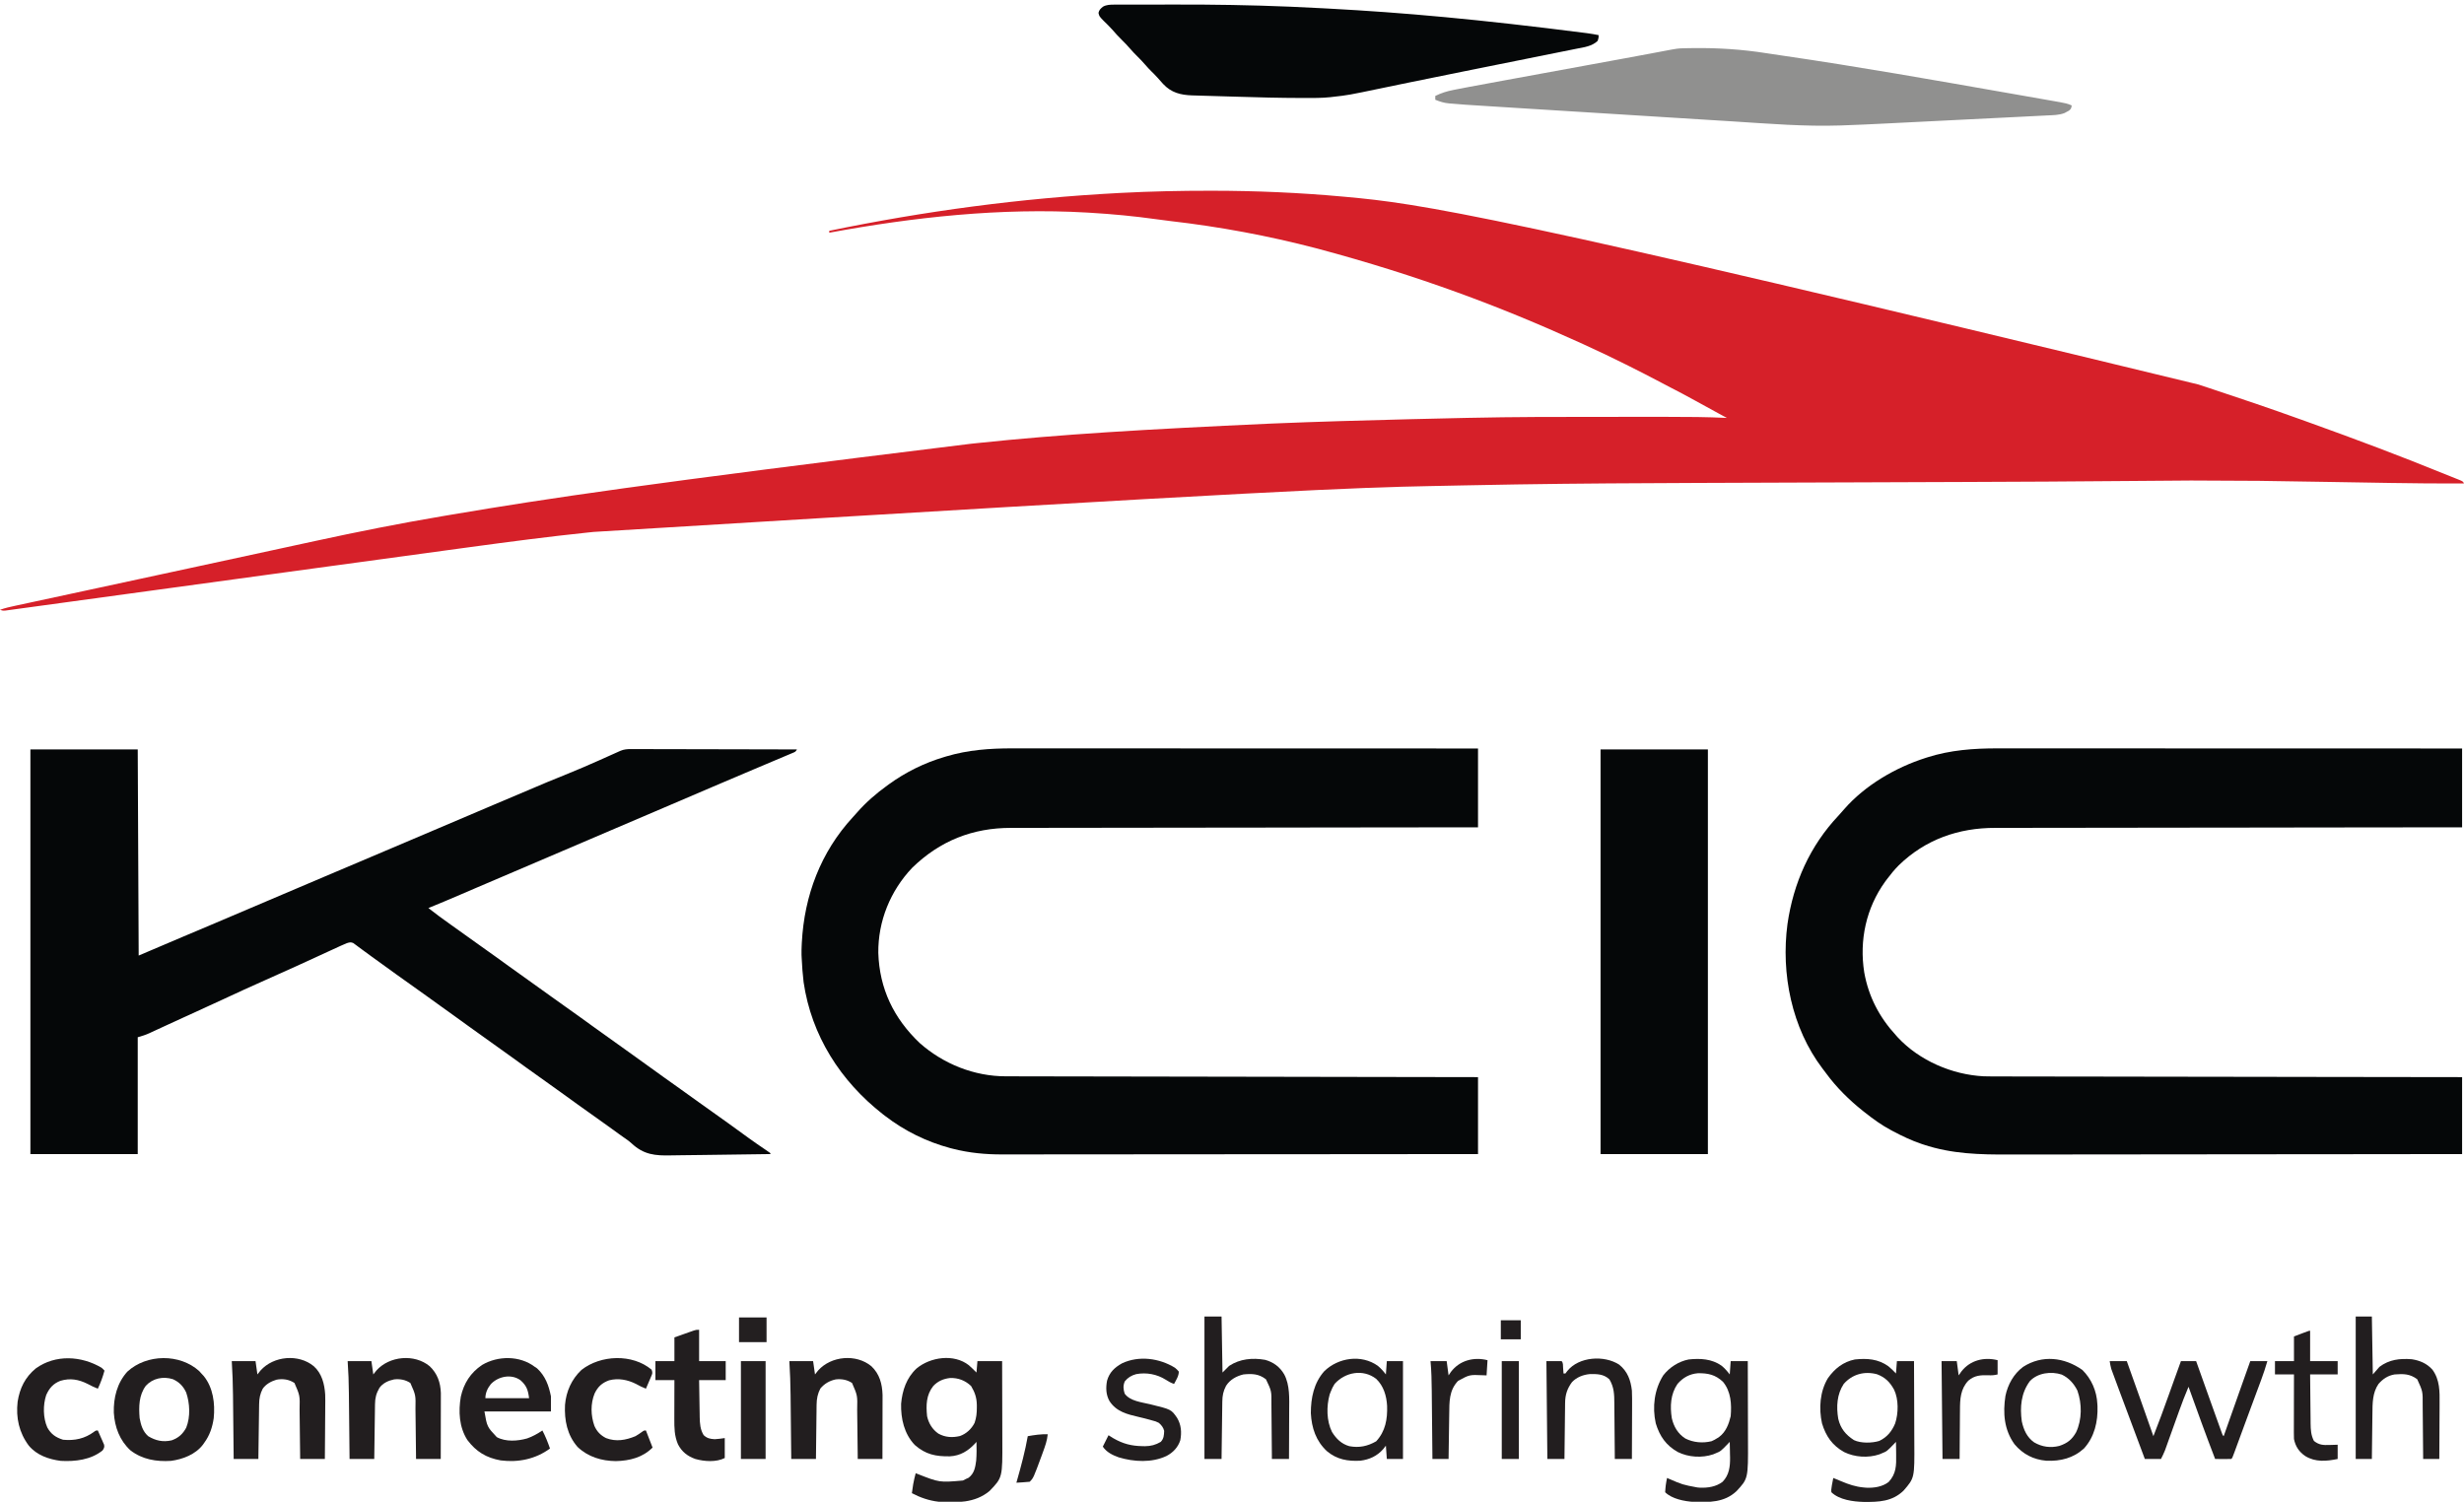 <?xml version="1.0" encoding="UTF-8"?>
<svg version="1.1" xmlns="http://www.w3.org/2000/svg" width="2594" height="1581">
<path d="M0 0 C1.154 0 1.154 0 2.332 0.001 C48.4 0.021 94.177 2.01 140.062 6.188 C141.209 6.292 142.356 6.396 143.538 6.504 C220.059 13.519 296.312 23.404 1040.431 203.988 C1044.139 205.213 1047.849 206.436 1051.559 207.659 C1084.167 218.411 1116.668 229.427 1148.97 241.073 C1152.174 242.228 1155.379 243.379 1158.584 244.529 C1206.022 261.569 1253.208 279.292 1299.892 298.308 C1302.223 299.253 1304.559 300.184 1306.896 301.114 C1308.464 301.745 1310.033 302.376 1311.602 303.008 C1312.336 303.298 1313.071 303.587 1313.828 303.886 C1318.949 305.961 1318.949 305.961 1320.062 308.188 C1294.091 308.278 1268.135 308.082 1242.167 307.632 C1236.103 307.527 1230.039 307.428 1223.975 307.329 C1207.828 307.067 1191.682 306.798 1175.535 306.524 C1104.536 305.302 1104.536 305.302 1033.528 305.078 C1032.732 305.081 1031.937 305.084 1031.117 305.087 C1010.261 305.174 989.406 305.376 968.55 305.566 C910.321 306.096 852.092 306.41 793.861 306.602 C779.084 306.651 764.307 306.706 749.53 306.761 C743.472 306.783 737.414 306.806 731.356 306.828 C730.348 306.832 730.348 306.832 729.321 306.836 C713.597 306.894 697.874 306.951 682.15 307.008 C681.469 307.01 680.788 307.012 680.086 307.015 C660.803 307.084 641.519 307.151 622.235 307.216 C587.907 307.332 553.578 307.454 519.25 307.59 C517.95 307.595 516.649 307.6 515.309 307.605 C451.647 307.858 387.988 308.163 324.332 309.168 C323.047 309.188 321.762 309.209 320.438 309.229 C302.979 309.508 285.52 309.836 268.062 310.188 C266.711 310.215 265.359 310.242 264.007 310.269 C253.82 310.473 243.633 310.68 233.446 310.89 C232.763 310.904 232.08 310.918 231.376 310.932 C155.591 312.492 79.815 314.592 -648.938 359.188 C-649.699 359.266 -650.46 359.345 -651.244 359.426 C-651.991 359.503 -652.738 359.581 -653.508 359.66 C-654.156 359.727 -654.803 359.794 -655.471 359.864 C-696.639 364.173 -737.661 369.55 -778.673 375.133 C-782.815 375.697 -786.956 376.259 -791.098 376.821 C-841.523 383.661 -891.941 390.555 -942.36 397.447 C-957.097 399.461 -971.835 401.475 -986.573 403.489 C-990.004 403.957 -993.434 404.426 -996.865 404.895 C-1015.657 407.462 -1015.657 407.462 -1024.509 408.671 C-1051.683 412.384 -1078.856 416.099 -1106.028 419.82 C-1125.849 422.534 -1145.67 425.244 -1165.492 427.948 C-1177.599 429.6 -1189.705 431.256 -1201.81 432.917 C-1210.009 434.042 -1218.208 435.162 -1226.408 436.278 C-1231.129 436.92 -1235.849 437.565 -1240.569 438.216 C-1244.878 438.81 -1249.188 439.398 -1253.499 439.981 C-1255.061 440.193 -1256.623 440.408 -1258.185 440.625 C-1260.296 440.919 -1262.408 441.203 -1264.521 441.486 C-1265.696 441.647 -1266.872 441.808 -1268.083 441.973 C-1270.938 442.188 -1270.938 442.188 -1273.938 441.188 C-1268.636 439.264 -1263.268 438.084 -1257.765 436.91 C-1256.743 436.69 -1255.721 436.469 -1254.668 436.241 C-1251.247 435.503 -1247.825 434.769 -1244.402 434.035 C-1241.954 433.508 -1239.505 432.98 -1237.056 432.451 C-1231.778 431.313 -1226.499 430.178 -1221.22 429.043 C-1213.487 427.382 -1205.754 425.717 -1198.021 424.05 C-1194.406 423.271 -1190.79 422.492 -1187.174 421.713 C-1186.452 421.557 -1185.729 421.402 -1184.985 421.241 C-1179.8 420.124 -1174.614 419.007 -1169.428 417.891 C-1143.597 412.331 -1117.769 406.755 -1091.941 401.173 C-1082.97 399.234 -1073.998 397.297 -1065.026 395.36 C-1040.079 389.975 -1015.134 384.582 -990.193 379.171 C-985.19 378.085 -980.186 377 -975.182 375.916 C-974.481 375.764 -973.779 375.612 -973.057 375.456 C-969.545 374.695 -966.033 373.934 -962.521 373.173 C-955.778 371.713 -949.036 370.25 -942.295 368.784 C-897.563 359.057 -852.82 350.144 -807.679 342.536 C-804.43 341.988 -801.182 341.439 -797.933 340.889 C-697.072 323.832 -595.935 308.631 -252.477 266.455 C-250.069 266.201 -247.661 265.947 -245.253 265.692 C-157.094 256.381 -68.475 251.18 63.062 245.188 C63.9 245.153 64.738 245.118 65.6 245.082 C113.366 243.099 161.147 241.756 208.938 240.562 C210.192 240.531 211.447 240.499 212.739 240.467 C229.966 240.034 247.194 239.63 264.423 239.265 C266.82 239.214 269.218 239.162 271.615 239.11 C319.838 238.06 368.056 238.031 416.288 238.059 C424.768 238.063 433.248 238.06 441.728 238.055 C450.064 238.051 458.399 238.05 466.735 238.053 C471.647 238.054 476.559 238.055 481.471 238.051 C502.359 238.039 523.194 238.16 544.062 239.188 C542.948 238.585 542.948 238.585 541.811 237.971 C540.834 237.443 539.857 236.916 538.851 236.372 C537.884 235.85 536.916 235.327 535.919 234.789 C527.584 230.285 519.263 225.761 511 221.125 C501.582 215.854 492.004 210.9 482.421 205.938 C479.873 204.61 477.331 203.274 474.792 201.931 C463.47 195.941 452.084 190.097 440.625 184.375 C439.758 183.942 438.891 183.508 437.997 183.062 C423.443 175.799 408.812 168.755 393.987 162.058 C391.911 161.119 389.837 160.176 387.763 159.233 C304.638 121.459 218.652 89.203 114.062 61.188 C113.223 60.968 112.383 60.748 111.517 60.522 C61.107 47.372 9.962 37.851 -41.793 31.919 C-46.707 31.35 -51.606 30.696 -56.504 30.004 C-79.6 26.758 -102.657 24.58 -125.938 23.188 C-127.116 23.115 -128.294 23.043 -129.508 22.969 C-220.116 17.724 -311.936 27.794 -400.938 44.188 C-400.938 43.528 -400.938 42.867 -400.938 42.188 C-300.594 21.439 -199.228 7.84 -96.875 2.438 C-95.763 2.378 -94.65 2.319 -93.504 2.258 C-62.35 0.631 -31.193 -0.025 0 0 Z " fill="#D62029" transform="translate(1273.938,200.812)"/>
<path d="M0 0 C37.29 0 74.58 0 113 0 C113.33 71.61 113.66 143.22 114 217 C129.51 210.4 145.02 203.8 161 197 C183.062 187.688 183.062 187.688 189.274 185.068 C209.678 176.462 230.045 167.769 250.415 159.085 C264.566 153.053 278.724 147.038 292.882 141.024 C298.512 138.633 304.141 136.239 309.77 133.844 C326.118 126.889 342.473 119.951 358.843 113.048 C382.392 103.118 405.906 93.107 429.415 83.085 C443.566 77.053 457.724 71.038 471.882 65.024 C477.512 62.633 483.141 60.239 488.77 57.844 C506.961 50.104 525.165 42.394 543.381 34.713 C582.593 18.771 582.593 18.771 621.177 1.453 C625.014 -0.181 628.619 -0.413 632.751 -0.361 C633.875 -0.365 633.875 -0.365 635.021 -0.369 C637.515 -0.373 640.008 -0.357 642.502 -0.341 C644.296 -0.34 646.09 -0.34 647.884 -0.342 C652.743 -0.343 657.602 -0.325 662.461 -0.304 C667.543 -0.285 672.625 -0.284 677.708 -0.28 C687.326 -0.271 696.945 -0.246 706.564 -0.216 C717.517 -0.183 728.469 -0.166 739.422 -0.151 C761.948 -0.12 784.474 -0.067 807 0 C805.676 2.648 804.494 2.832 801.786 3.973 C800.877 4.36 799.969 4.747 799.032 5.146 C798.028 5.566 797.023 5.986 795.988 6.418 C794.939 6.863 793.889 7.307 792.808 7.766 C789.312 9.246 785.812 10.716 782.312 12.188 C779.854 13.227 777.396 14.266 774.939 15.307 C770.472 17.198 766.003 19.087 761.534 20.973 C750.491 25.633 739.462 30.327 728.436 35.027 C725.092 36.452 721.748 37.876 718.404 39.3 C701.086 46.675 683.785 54.087 666.487 61.507 C648.062 69.41 629.622 77.28 611.174 85.129 C594.267 92.324 577.372 99.548 560.487 106.793 C543.208 114.206 525.912 121.581 508.611 128.942 C496.165 134.237 483.723 139.542 471.293 144.875 C470.183 145.351 469.073 145.828 467.929 146.318 C462.675 148.573 457.422 150.829 452.17 153.088 C441.152 157.822 430.106 162.475 419 167 C426.647 172.985 434.393 178.754 442.347 184.325 C447.599 188.004 452.809 191.736 458 195.5 C463.805 199.707 469.635 203.876 475.5 208 C485.155 214.792 494.712 221.718 504.271 228.646 C513.011 234.978 521.776 241.272 530.606 247.481 C536.53 251.653 542.402 255.893 548.27 260.145 C553.321 263.8 558.4 267.413 563.5 271 C573.155 277.792 582.712 284.718 592.271 291.646 C601.009 297.977 609.772 304.268 618.599 310.476 C624.594 314.699 630.541 318.985 636.48 323.285 C640.976 326.54 645.48 329.78 650 333 C655.288 336.768 660.553 340.567 665.812 344.375 C672.376 349.125 678.977 353.82 685.605 358.48 C691.529 362.652 697.402 366.893 703.27 371.145 C708.321 374.8 713.4 378.413 718.5 382 C728.932 389.339 739.257 396.826 749.574 404.324 C751.091 405.425 752.608 406.525 754.125 407.625 C755.227 408.424 755.227 408.424 756.351 409.239 C762.236 413.489 768.202 417.614 774.227 421.663 C775.835 422.751 777.42 423.872 779 425 C779 425.33 779 425.66 779 426 C762.361 426.305 745.724 426.534 729.083 426.674 C721.354 426.74 713.627 426.831 705.9 426.981 C699.156 427.111 692.413 427.194 685.668 427.223 C682.103 427.24 678.542 427.279 674.979 427.374 C657.756 427.819 645.715 426.77 632.765 414.601 C630.026 412.117 627.045 410.096 624 408 C622.87 407.197 621.74 406.393 620.613 405.586 C620.035 405.173 619.457 404.76 618.862 404.335 C615.295 401.777 611.743 399.199 608.188 396.625 C602.319 392.378 596.426 388.168 590.5 384 C580.845 377.208 571.288 370.282 561.729 363.354 C553.684 357.525 545.626 351.717 537.5 346 C527.845 339.208 518.288 332.282 508.729 325.354 C500.684 319.525 492.626 313.717 484.5 308 C476.378 302.286 468.325 296.481 460.284 290.654 C456.441 287.871 452.596 285.091 448.75 282.312 C447.997 281.769 447.245 281.225 446.469 280.664 C441.432 277.027 436.381 273.409 431.321 269.803 C426.594 266.433 421.89 263.03 417.188 259.625 C411.319 255.378 405.426 251.168 399.5 247 C389.845 240.208 380.288 233.282 370.729 226.354 C366.986 223.642 363.239 220.935 359.484 218.238 C356.39 216.014 353.322 213.757 350.266 211.48 C348.74 210.362 347.214 209.243 345.688 208.125 C344.988 207.594 344.289 207.064 343.568 206.517 C342.91 206.04 342.252 205.562 341.574 205.07 C340.717 204.432 340.717 204.432 339.843 203.782 C337.186 202.655 335.747 203.175 333 204 C330.819 204.887 328.662 205.833 326.523 206.816 C325.894 207.104 325.264 207.392 324.616 207.688 C322.533 208.641 320.454 209.602 318.375 210.562 C316.897 211.24 315.419 211.917 313.941 212.594 C310.062 214.371 306.186 216.153 302.31 217.937 C296.493 220.614 290.672 223.281 284.851 225.947 C283.399 226.612 281.948 227.277 280.496 227.942 C269.493 232.983 258.446 237.921 247.375 242.812 C232.531 249.372 217.795 256.15 203.081 262.997 C191.137 268.553 179.167 274.048 167.166 279.479 C165.845 280.077 164.524 280.675 163.203 281.273 C162.548 281.57 161.894 281.866 161.219 282.172 C155.943 284.564 150.682 286.986 145.422 289.414 C143.019 290.521 140.616 291.627 138.213 292.734 C136.673 293.444 135.133 294.157 133.595 294.871 C131.458 295.862 129.319 296.848 127.18 297.832 C126.555 298.124 125.931 298.416 125.287 298.717 C121.176 300.599 117.437 301.732 113 303 C113 343.59 113 384.18 113 426 C75.71 426 38.42 426 0 426 C0 285.42 0 144.84 0 0 Z " fill="#050708" transform="translate(32,789)"/>
<path d="M0 0 C2.118 -0 4.236 -0.001 6.354 -0.003 C12.153 -0.005 17.953 -0.001 23.752 0.004 C30.013 0.009 36.275 0.007 42.536 0.006 C53.378 0.006 64.22 0.009 75.061 0.015 C86.428 0.02 97.794 0.024 109.161 0.025 C110.222 0.025 110.222 0.025 111.305 0.026 C114.899 0.026 118.493 0.026 122.086 0.027 C147.519 0.029 172.952 0.035 198.385 0.045 C223.088 0.054 247.791 0.061 272.494 0.065 C273.637 0.066 273.637 0.066 274.803 0.066 C282.454 0.067 290.105 0.068 297.757 0.07 C313.342 0.072 328.928 0.075 344.514 0.078 C345.231 0.078 345.947 0.078 346.685 0.078 C394.509 0.088 442.333 0.104 490.157 0.12 C490.157 27.51 490.157 54.9 490.157 83.12 C483.808 83.126 477.459 83.132 470.917 83.138 C428.963 83.178 387.008 83.221 345.054 83.279 C344.338 83.28 343.621 83.281 342.883 83.282 C327.31 83.304 311.737 83.326 296.164 83.349 C288.526 83.361 280.888 83.372 273.251 83.383 C272.491 83.384 271.731 83.385 270.948 83.386 C246.337 83.422 221.727 83.448 197.117 83.469 C171.816 83.49 146.514 83.522 121.212 83.565 C117.634 83.571 114.056 83.577 110.478 83.583 C109.774 83.585 109.07 83.586 108.344 83.587 C97.033 83.606 85.723 83.614 74.412 83.619 C63.026 83.624 51.64 83.639 40.254 83.666 C34.091 83.68 27.928 83.689 21.765 83.685 C16.112 83.682 10.46 83.692 4.808 83.713 C2.773 83.719 0.738 83.719 -1.298 83.714 C-41.838 83.618 -76.386 97.348 -105.561 125.769 C-128.504 149.945 -141.518 181.9 -141.196 215.259 C-140.031 253.111 -124.857 284.324 -97.655 310.183 C-72.728 332.242 -40.197 345.302 -6.833 345.259 C-5.536 345.263 -5.536 345.263 -4.212 345.268 C-1.325 345.276 1.562 345.277 4.449 345.278 C6.544 345.283 8.639 345.288 10.734 345.293 C16.483 345.307 22.232 345.314 27.981 345.321 C34.183 345.329 40.385 345.343 46.588 345.356 C57.331 345.377 68.075 345.396 78.818 345.411 C90.084 345.428 101.35 345.446 112.615 345.467 C113.316 345.469 114.017 345.47 114.739 345.471 C118.299 345.478 121.858 345.485 125.418 345.491 C150.619 345.539 175.821 345.582 201.023 345.623 C225.504 345.662 249.984 345.704 274.465 345.748 C275.22 345.749 275.975 345.751 276.753 345.752 C284.333 345.766 291.913 345.779 299.493 345.793 C314.934 345.821 330.376 345.849 345.817 345.877 C346.527 345.878 347.237 345.879 347.968 345.88 C395.365 345.965 442.761 346.043 490.157 346.12 C490.157 372.85 490.157 399.58 490.157 427.12 C440.879 427.171 391.6 427.219 342.321 427.247 C341.226 427.248 341.226 427.248 340.108 427.249 C324.237 427.258 308.366 427.266 292.495 427.273 C284.711 427.277 276.927 427.281 269.143 427.285 C268.368 427.285 267.594 427.286 266.796 427.286 C241.722 427.299 216.648 427.322 191.573 427.349 C165.791 427.377 140.009 427.396 114.227 427.402 C110.579 427.403 106.932 427.404 103.284 427.405 C102.208 427.405 102.208 427.405 101.109 427.405 C89.587 427.409 78.065 427.423 66.543 427.441 C54.94 427.458 43.336 427.465 31.733 427.461 C25.454 427.459 19.175 427.462 12.896 427.478 C7.134 427.493 1.373 427.493 -4.388 427.483 C-6.46 427.482 -8.532 427.485 -10.604 427.495 C-28.211 427.571 -45.489 425.929 -62.593 421.558 C-63.575 421.307 -64.558 421.057 -65.57 420.799 C-90.349 414.157 -113.523 402.739 -133.843 387.12 C-135.192 386.088 -135.192 386.088 -136.569 385.034 C-181.022 350.216 -211.629 302.388 -219.843 246.12 C-220.85 237.809 -221.443 229.481 -221.843 221.12 C-221.903 219.866 -221.964 218.612 -222.026 217.319 C-222.097 213.901 -222.008 210.537 -221.843 207.12 C-221.802 206.261 -221.76 205.402 -221.718 204.516 C-219.123 155.016 -201.837 109.138 -168.046 72.511 C-166.576 70.916 -165.128 69.301 -163.702 67.667 C-154.206 56.805 -143.497 47.573 -131.843 39.12 C-131.304 38.725 -130.765 38.33 -130.21 37.923 C-112.585 25.137 -92.705 15.287 -71.843 9.12 C-71.057 8.884 -70.272 8.647 -69.463 8.403 C-46.62 1.63 -23.708 -0.036 0 0 Z " fill="#050708" transform="translate(1065.843,787.88)"/>
<path d="M0 0 C2.115 -0 4.23 -0.001 6.345 -0.003 C12.13 -0.005 17.915 -0.001 23.701 0.004 C29.95 0.009 36.198 0.007 42.447 0.006 C53.264 0.006 64.082 0.009 74.9 0.015 C86.24 0.02 97.581 0.024 108.921 0.025 C109.627 0.025 110.334 0.026 111.061 0.026 C114.648 0.026 118.234 0.026 121.82 0.027 C147.197 0.029 172.574 0.035 197.951 0.045 C222.599 0.054 247.246 0.061 271.894 0.065 C272.654 0.065 273.414 0.066 274.198 0.066 C281.833 0.067 289.468 0.068 297.103 0.07 C312.655 0.072 328.208 0.075 343.76 0.078 C344.833 0.078 344.833 0.078 345.927 0.078 C393.643 0.088 441.359 0.104 489.075 0.12 C489.075 27.51 489.075 54.9 489.075 83.12 C482.726 83.126 476.376 83.132 469.835 83.138 C427.88 83.178 385.926 83.221 343.972 83.279 C343.255 83.28 342.539 83.281 341.801 83.282 C326.228 83.304 310.654 83.326 295.081 83.349 C287.444 83.361 279.806 83.372 272.168 83.383 C271.408 83.384 270.648 83.385 269.865 83.386 C245.255 83.422 220.645 83.448 196.035 83.469 C170.733 83.49 145.432 83.522 120.13 83.565 C116.552 83.571 112.974 83.577 109.396 83.583 C108.692 83.585 107.987 83.586 107.262 83.587 C95.951 83.606 84.641 83.614 73.33 83.619 C61.944 83.624 50.558 83.639 39.172 83.666 C33.008 83.68 26.845 83.689 20.682 83.685 C15.03 83.682 9.378 83.692 3.726 83.713 C1.691 83.719 -0.345 83.719 -2.38 83.714 C-41 83.622 -76.074 95.923 -104.066 123.191 C-108.392 127.549 -112.25 132.203 -115.925 137.12 C-116.674 138.115 -117.423 139.111 -118.194 140.136 C-138.338 168 -145.681 201.976 -140.327 235.864 C-135.764 261.453 -124.424 283.087 -106.925 302.12 C-106.283 302.845 -105.641 303.569 -104.98 304.316 C-82.165 328.767 -47.803 343.552 -14.609 345.238 C-8.378 345.427 -2.145 345.406 4.089 345.399 C6.189 345.404 8.289 345.41 10.389 345.416 C16.124 345.432 21.86 345.436 27.595 345.437 C33.793 345.441 39.991 345.456 46.189 345.47 C56.916 345.492 67.643 345.507 78.37 345.517 C89.614 345.527 100.858 345.542 112.102 345.562 C112.803 345.563 113.503 345.565 114.225 345.566 C117.783 345.572 121.34 345.579 124.898 345.585 C150.063 345.631 175.228 345.667 200.393 345.698 C224.833 345.729 249.273 345.763 273.713 345.803 C274.467 345.804 275.221 345.805 275.997 345.807 C283.57 345.819 291.143 345.831 298.715 345.844 C314.14 345.869 329.564 345.894 344.989 345.919 C346.053 345.921 346.053 345.921 347.138 345.922 C394.45 345.998 441.763 346.06 489.075 346.12 C489.075 372.85 489.075 399.58 489.075 427.12 C439.867 427.188 390.659 427.252 341.45 427.29 C340.356 427.29 340.356 427.29 339.24 427.291 C323.383 427.303 307.525 427.314 291.668 427.325 C283.89 427.33 276.113 427.335 268.335 427.34 C267.174 427.341 267.174 427.341 265.99 427.342 C240.951 427.359 215.912 427.389 190.873 427.425 C165.12 427.463 139.367 427.488 113.614 427.496 C109.968 427.497 106.322 427.498 102.677 427.5 C101.959 427.5 101.242 427.5 100.502 427.501 C89 427.505 77.497 427.524 65.995 427.548 C54.403 427.571 42.81 427.58 31.218 427.574 C24.948 427.572 18.679 427.575 12.41 427.597 C-18.898 427.699 -47.926 427.08 -77.925 417.12 C-78.649 416.88 -79.372 416.641 -80.118 416.394 C-90.511 412.875 -100.251 408.272 -109.925 403.12 C-110.818 402.653 -110.818 402.653 -111.729 402.176 C-121.91 396.81 -130.927 390.25 -139.925 383.12 C-140.48 382.684 -141.035 382.247 -141.607 381.798 C-156.192 370.227 -169.74 356.824 -180.714 341.771 C-181.915 340.133 -183.149 338.525 -184.39 336.917 C-216.653 294.399 -228.117 237.287 -221.14 184.921 C-214.885 141.704 -197.523 102.637 -167.378 70.726 C-165.295 68.513 -163.317 66.258 -161.362 63.933 C-139.483 38.861 -107.309 20.103 -75.925 10.12 C-75.206 9.888 -74.487 9.655 -73.746 9.415 C-49.672 1.765 -25.095 -0.039 0 0 Z " fill="#050708" transform="translate(2102.925,787.88)"/>
<path d="M0 0 C37.29 0 74.58 0 113 0 C113 140.58 113 281.16 113 426 C75.71 426 38.42 426 0 426 C0 285.42 0 144.84 0 0 Z " fill="#050708" transform="translate(1685,789)"/>
<path d="M0 0 C0.996 -0.004 1.991 -0.009 3.017 -0.013 C4.1 -0.012 5.184 -0.012 6.299 -0.012 C7.451 -0.015 8.602 -0.018 9.788 -0.022 C13.623 -0.031 17.458 -0.033 21.294 -0.034 C22.638 -0.036 23.983 -0.037 25.328 -0.039 C32.44 -0.048 39.552 -0.052 46.664 -0.052 C52.421 -0.051 58.178 -0.058 63.935 -0.072 C103.986 -0.169 143.928 0.468 183.95 2.134 C184.913 2.174 185.876 2.214 186.869 2.255 C197.701 2.709 208.53 3.234 219.356 3.825 C221.675 3.952 223.993 4.076 226.312 4.201 C304.73 8.426 383.023 15.379 496.981 29.97 C497.724 30.073 498.466 30.177 499.232 30.284 C502.83 30.797 506.395 31.375 509.95 32.134 C509.95 34.821 509.95 34.821 508.95 38.134 C502.969 43.931 494.399 44.922 486.567 46.445 C485.111 46.741 483.655 47.038 482.199 47.336 C478.241 48.143 474.28 48.93 470.317 49.713 C466.1 50.55 461.886 51.407 457.673 52.261 C450.491 53.714 443.307 55.156 436.121 56.59 C425.888 58.632 415.657 60.69 405.428 62.754 C400.797 63.688 396.165 64.622 391.534 65.556 C390.622 65.739 389.71 65.923 388.77 66.113 C382.349 67.407 375.927 68.697 369.505 69.986 C349.449 74.012 329.401 78.069 309.368 82.208 C307.272 82.64 305.177 83.073 303.082 83.505 C295.686 85.032 288.292 86.56 280.899 88.099 C246.112 95.336 246.112 95.336 229.95 97.134 C229.186 97.228 228.421 97.321 227.634 97.418 C218.287 98.438 208.91 98.302 199.52 98.282 C198.574 98.281 197.628 98.281 196.653 98.28 C174.244 98.249 151.852 97.657 129.455 96.962 C123.839 96.788 118.223 96.628 112.607 96.471 C108.205 96.347 103.804 96.215 99.404 96.08 C97.33 96.018 95.256 95.958 93.182 95.901 C90.31 95.821 87.438 95.73 84.567 95.636 C83.737 95.615 82.907 95.594 82.051 95.573 C69.727 95.137 60.041 92.717 51.452 83.542 C49.388 81.272 47.357 78.975 45.331 76.673 C43.509 74.642 41.589 72.727 39.637 70.821 C37.141 68.366 34.793 65.852 32.512 63.196 C29.943 60.206 27.257 57.403 24.45 54.634 C21.684 51.905 19.037 49.149 16.512 46.196 C13.794 43.023 10.922 40.07 7.95 37.134 C4.369 33.597 1.009 29.97 -2.257 26.145 C-5.04 23.023 -8.037 20.126 -11.035 17.212 C-15.776 12.324 -15.776 12.324 -16.613 8.696 C-15.911 5.502 -14.342 4.184 -11.851 2.149 C-8.183 0.081 -4.13 0.008 0 0 Z " fill="#050708" transform="translate(1173.05,4.866)"/>
<path d="M0 0 C0.874 -0.019 1.748 -0.038 2.648 -0.058 C3.576 -0.072 4.504 -0.085 5.46 -0.1 C6.454 -0.115 7.448 -0.131 8.472 -0.147 C34.621 -0.476 59.72 1.135 85.534 5.182 C91.395 6.1 97.263 6.964 103.134 7.818 C182.352 19.347 261.216 33.334 340.059 47.161 C344.276 47.901 348.492 48.639 352.71 49.376 C360.006 50.651 367.302 51.932 374.597 53.22 C377.031 53.649 379.466 54.076 381.901 54.501 C385.232 55.084 388.562 55.673 391.891 56.264 C392.865 56.432 393.838 56.601 394.841 56.775 C399.157 57.548 403.143 58.321 407.14 60.209 C406.786 62.891 406.474 63.943 404.32 65.658 C403.559 66.067 402.799 66.475 402.015 66.896 C401.27 67.313 400.525 67.729 399.757 68.158 C393.894 70.512 387.334 70.443 381.084 70.747 C380.193 70.792 379.303 70.838 378.386 70.885 C375.412 71.037 372.439 71.185 369.465 71.332 C367.327 71.44 365.189 71.549 363.051 71.658 C357.239 71.952 351.427 72.242 345.614 72.531 C341.963 72.713 338.312 72.895 334.662 73.078 C323.185 73.651 311.708 74.222 300.231 74.788 C287.09 75.437 273.949 76.095 260.809 76.761 C250.594 77.279 240.38 77.787 230.165 78.29 C224.095 78.589 218.026 78.891 211.956 79.202 C196.688 79.982 181.42 80.686 166.14 81.209 C165.27 81.239 164.399 81.269 163.502 81.301 C125.729 82.558 87.935 79.401 50.26 77.014 C40.478 76.395 30.695 75.791 20.912 75.187 C3.449 74.108 -14.014 73.017 -31.477 71.919 C-48.354 70.858 -65.232 69.804 -82.111 68.759 C-83.154 68.694 -84.197 68.63 -85.272 68.563 C-89.468 68.304 -93.663 68.044 -97.859 67.784 C-114.058 66.781 -130.257 65.773 -146.456 64.763 C-151.323 64.46 -156.191 64.157 -161.058 63.854 C-171.265 63.219 -181.472 62.583 -191.678 61.94 C-195.889 61.675 -200.101 61.411 -204.312 61.149 C-233.149 59.359 -233.149 59.359 -246.014 58.256 C-247.219 58.163 -247.219 58.163 -248.448 58.069 C-253.689 57.582 -257.997 56.233 -262.86 54.209 C-262.86 52.889 -262.86 51.569 -262.86 50.209 C-256.637 47.151 -250.698 45.251 -243.903 43.941 C-242.887 43.737 -241.871 43.534 -240.825 43.324 C-237.173 42.601 -233.518 41.901 -229.86 41.209 C-228.799 41.008 -228.799 41.008 -227.717 40.803 C-215.527 38.501 -203.326 36.265 -191.123 34.034 C-186.102 33.115 -181.082 32.193 -176.062 31.272 C-166.557 29.527 -157.051 27.785 -147.545 26.045 C-133.685 23.507 -119.825 20.965 -105.965 18.423 C-104.42 18.139 -104.42 18.139 -102.844 17.85 C-100.784 17.473 -98.725 17.095 -96.666 16.717 C-90.746 15.631 -84.826 14.546 -78.906 13.462 C-75.199 12.784 -71.492 12.104 -67.785 11.425 C-66.005 11.098 -64.224 10.772 -62.443 10.446 C-53.416 8.792 -44.391 7.127 -35.374 5.423 C-34.628 5.282 -33.882 5.141 -33.114 4.996 C-29.663 4.344 -26.212 3.69 -22.763 3.03 C-7.632 0.162 -7.632 0.162 0 0 Z " fill="#90908F" transform="translate(1773.86,50.791)"/>
<path d="M0 0 C2.458 2.19 4.822 4.426 7.133 6.77 C7.628 7.265 7.628 7.265 8.133 7.77 C8.463 3.81 8.793 -0.15 9.133 -4.23 C17.713 -4.23 26.293 -4.23 35.133 -4.23 C35.178 9.105 35.215 22.44 35.236 35.776 C35.247 41.969 35.261 48.162 35.284 54.355 C35.306 60.34 35.317 66.324 35.323 72.309 C35.326 74.584 35.333 76.86 35.344 79.135 C35.524 118.338 35.524 118.338 21.855 132.508 C6.376 145.367 -12.79 144.903 -31.867 143.77 C-41.804 142.622 -51.021 139.431 -59.867 134.77 C-59.58 132.769 -59.288 130.769 -58.992 128.77 C-58.83 127.656 -58.667 126.542 -58.5 125.395 C-57.811 121.448 -56.878 117.645 -55.867 113.77 C-55.344 113.971 -54.821 114.173 -54.282 114.38 C-30.805 123.618 -30.805 123.618 -6.18 121.457 C-5.087 120.9 -3.993 120.343 -2.867 119.77 C-1.96 119.357 -1.052 118.945 -0.117 118.52 C5.87 113.863 6.877 107.643 7.828 100.48 C8.368 93.91 8.285 87.356 8.133 80.77 C7.611 81.361 7.089 81.953 6.551 82.562 C-0.735 90.385 -9.007 95.419 -19.844 95.973 C-34.557 96.225 -45.504 94.092 -56.906 83.957 C-67.989 72.239 -71.591 56.364 -71.215 40.637 C-69.948 26.55 -65.524 13.296 -54.93 3.484 C-40.357 -8.632 -15.659 -12.182 0 0 Z M-37.367 21.957 C-44.813 31.417 -45.06 42.122 -43.867 53.77 C-42.229 61.213 -38.332 67.673 -32.02 72.051 C-24.768 76.087 -17.289 76.484 -9.289 74.621 C-2.602 72.27 2.954 67.091 6.133 60.77 C8.082 55.251 8.519 50.241 8.508 44.457 C8.506 43.618 8.505 42.78 8.503 41.916 C8.348 34.11 6.436 28.608 2.445 21.957 C-3.747 16.099 -11.038 13.311 -19.562 13.504 C-26.682 14.324 -32.407 16.741 -37.367 21.957 Z " fill="#221E1F" transform="translate(1019.867,1437.23)"/>
<path d="M0 0 C3.278 2.723 5.921 5.74 8.5 9.125 C8.83 4.505 9.16 -0.115 9.5 -4.875 C15.44 -4.875 21.38 -4.875 27.5 -4.875 C27.547 8.573 27.582 22.022 27.604 35.471 C27.614 41.716 27.628 47.962 27.651 54.208 C27.673 60.245 27.685 66.281 27.69 72.318 C27.693 74.611 27.701 76.905 27.711 79.199 C27.891 118.816 27.891 118.816 15.5 132.125 C2.746 143.999 -12.986 143.791 -29.413 143.309 C-39.074 142.734 -52.418 140.207 -59.5 133.125 C-59.435 131.538 -59.298 129.954 -59.125 128.375 C-59.035 127.514 -58.945 126.653 -58.852 125.766 C-58.508 123.188 -58.04 120.668 -57.5 118.125 C-56.685 118.473 -56.685 118.473 -55.854 118.828 C-41.154 125.204 -41.154 125.204 -25.5 128.125 C-24.667 128.193 -23.835 128.262 -22.977 128.332 C-14.582 128.69 -5.771 127.373 1 122.125 C7.93 114.98 8.956 106.156 8.852 96.561 C8.818 95.365 8.785 94.169 8.75 92.938 C8.732 91.699 8.714 90.461 8.695 89.186 C8.649 86.165 8.583 83.145 8.5 80.125 C7.626 81.047 7.626 81.047 6.733 81.988 C-1.073 90.042 -1.073 90.042 -6.25 92.125 C-7.132 92.496 -8.013 92.868 -8.922 93.25 C-20.725 97.256 -34.94 96.346 -46.043 90.871 C-58.503 83.953 -65.258 74.181 -69.375 60.625 C-73.179 43.417 -70.94 25.093 -61.5 10.125 C-54.97 1.691 -45.366 -4.522 -34.805 -6.625 C-22.588 -7.95 -10.32 -7.33 0 0 Z M-46.5 19.125 C-53.841 29.903 -54.455 42.558 -52.5 55.125 C-50.483 64.023 -46.113 71.513 -38.309 76.535 C-29.897 80.857 -19.909 81.685 -10.691 79.441 C-8.451 78.506 -6.522 77.465 -4.5 76.125 C-3.867 75.713 -3.234 75.3 -2.582 74.875 C4.462 69.588 7.497 61.464 9.5 53.125 C10.579 40.448 9.833 27.065 1.344 16.844 C-6.649 9.393 -14.29 7.742 -24.891 7.852 C-33.673 8.517 -40.769 12.475 -46.5 19.125 Z " fill="#221E1F" transform="translate(1812.5,1437.875)"/>
<path d="M0 0 C2.913 2.354 5.467 4.885 8.016 7.629 C8.511 1.194 8.511 1.194 9.016 -5.371 C14.956 -5.371 20.896 -5.371 27.016 -5.371 C27.085 8.304 27.139 21.978 27.171 35.653 C27.187 42.004 27.208 48.355 27.242 54.707 C27.275 60.847 27.293 66.987 27.3 73.127 C27.306 75.459 27.317 77.79 27.333 80.121 C27.584 117.579 27.584 117.579 16.047 130.902 C4.102 142.544 -10.246 143.003 -25.926 142.848 C-36.902 142.577 -51.76 140.685 -59.984 132.629 C-60.191 130.324 -60.191 130.324 -59.797 127.754 C-59.607 126.431 -59.607 126.431 -59.414 125.082 C-58.483 119.764 -58.483 119.764 -57.984 117.629 C-55.183 118.735 -52.405 119.878 -49.637 121.066 C-41.833 124.381 -34.507 126.875 -25.984 127.629 C-25.083 127.711 -24.182 127.794 -23.254 127.879 C-15.132 128.254 -6.273 126.96 0.289 121.863 C8.323 113.253 8.426 104.384 8.203 93.129 C8.19 91.83 8.176 90.53 8.162 89.191 C8.127 86.003 8.078 82.816 8.016 79.629 C7.141 80.551 7.141 80.551 6.249 81.492 C-1.557 89.546 -1.557 89.546 -6.734 91.629 C-7.616 92 -8.498 92.371 -9.406 92.754 C-21.21 96.76 -35.424 95.85 -46.527 90.375 C-58.987 83.457 -65.743 73.685 -69.859 60.129 C-73.312 44.352 -72.091 26.604 -63.672 12.629 C-56.665 2.65 -47.587 -4.641 -35.297 -7.125 C-22.41 -8.496 -10.718 -7.692 0 0 Z M-46.984 18.629 C-54.216 29.562 -54.865 42.689 -52.762 55.266 C-50.393 65.515 -44.967 72.121 -36.188 77.789 C-28.937 81.238 -17.131 80.979 -9.547 78.629 C-1.323 74.699 3.693 68.514 7.141 60.242 C10.687 49.652 10.901 34.782 6.016 24.629 C1.569 16.591 -3.373 11.651 -12.043 8.395 C-25.268 4.952 -37.969 8.361 -46.984 18.629 Z " fill="#221E1F" transform="translate(1987.984,1438.371)"/>
<path d="M0 0 C5.94 0 11.88 0 18 0 C27.419 26.304 36.772 52.629 46 79 C51.705 64.63 56.978 50.118 62.188 35.562 C63.383 32.23 64.579 28.898 65.775 25.565 C66.511 23.513 67.247 21.461 67.982 19.408 C70.302 12.931 72.645 6.464 75 0 C80.28 0 85.56 0 91 0 C91.564 1.581 92.128 3.162 92.709 4.792 C94.608 10.116 96.508 15.44 98.409 20.765 C99.557 23.981 100.704 27.198 101.852 30.415 C104.894 38.945 107.943 47.474 111 56 C111.404 57.128 111.808 58.255 112.225 59.417 C113.344 62.537 114.468 65.656 115.594 68.773 C116.093 70.165 116.093 70.165 116.602 71.585 C116.905 72.422 117.209 73.26 117.521 74.123 C117.916 75.217 117.916 75.217 118.319 76.333 C118.877 78.006 118.877 78.006 120 79 C120.277 78.217 120.554 77.434 120.84 76.627 C123.472 69.184 126.105 61.742 128.737 54.301 C130.09 50.476 131.443 46.652 132.796 42.827 C134.106 39.125 135.416 35.422 136.725 31.72 C137.221 30.319 137.716 28.919 138.212 27.518 C141.458 18.339 144.722 9.167 148 0 C153.94 0 159.88 0 166 0 C164.083 6.574 161.984 13.01 159.586 19.422 C159.095 20.747 159.095 20.747 158.594 22.098 C157.524 24.983 156.45 27.867 155.375 30.75 C154.625 32.768 153.876 34.786 153.127 36.803 C151.958 39.952 150.789 43.1 149.619 46.248 C146.775 53.901 143.95 61.56 141.133 69.223 C139.966 72.393 138.799 75.564 137.632 78.734 C136.878 80.786 136.124 82.837 135.371 84.889 C134.323 87.746 133.271 90.602 132.219 93.457 C131.906 94.312 131.593 95.167 131.271 96.048 C129.114 101.886 129.114 101.886 128 103 C125.137 103.073 122.299 103.092 119.438 103.062 C118.631 103.058 117.825 103.053 116.994 103.049 C114.996 103.037 112.998 103.019 111 103 C101.273 77.81 92.136 52.409 83 27 C79.38 35.453 76.115 43.99 73.023 52.648 C72.567 53.917 72.111 55.186 71.654 56.455 C69.981 61.102 68.315 65.751 66.649 70.401 C65.232 74.359 63.811 78.316 62.386 82.271 C61.725 84.108 61.069 85.947 60.413 87.785 C60.009 88.907 59.605 90.029 59.189 91.185 C58.662 92.656 58.662 92.656 58.124 94.157 C56.928 97.182 55.455 100.091 54 103 C48.39 103 42.78 103 37 103 C27.983 79.06 18.995 55.109 10.133 31.111 C9.338 28.96 8.541 26.809 7.742 24.659 C6.624 21.647 5.512 18.632 4.402 15.617 C3.905 14.284 3.905 14.284 3.398 12.925 C3.095 12.097 2.792 11.27 2.48 10.417 C2.085 9.349 2.085 9.349 1.682 8.259 C0.87 5.569 0.462 2.771 0 0 Z " fill="#221E1F" transform="translate(2221,1433)"/>
<path d="M0 0 C0.743 0.825 1.485 1.65 2.25 2.5 C3.075 3.387 3.9 4.274 4.75 5.188 C14.706 17.554 16.758 34.114 15.25 49.5 C13.875 59.078 11.046 67.645 5.25 75.5 C4.81 76.132 4.371 76.763 3.918 77.414 C-4.007 87.783 -17.175 92.793 -29.75 94.5 C-45.124 95.489 -60.086 93.029 -72.473 83.379 C-83.752 73.018 -88.978 58.958 -89.914 43.852 C-90.378 28.11 -86.474 12.434 -75.688 0.562 C-55.298 -18.183 -20.384 -18.531 0 0 Z M-56.246 15.469 C-63.605 25.408 -63.708 37.631 -62.75 49.5 C-61.379 56.861 -59.444 63.453 -53.75 68.5 C-45.848 73.272 -38.192 74.964 -29.051 72.887 C-21.856 70.386 -17.306 66.225 -13.691 59.543 C-9.144 48.164 -9.865 33.872 -13.75 22.5 C-16.837 15.884 -21.083 11.523 -27.75 8.5 C-38.013 5.292 -48.974 7.505 -56.246 15.469 Z " fill="#221E1F" transform="translate(209.75,1443.5)"/>
<path d="M0 0 C8.051 7.646 11.367 17.134 11.745 28.118 C11.743 29.401 11.741 30.685 11.739 32.007 C11.739 32.72 11.739 33.433 11.739 34.168 C11.738 36.505 11.731 38.842 11.723 41.18 C11.721 42.808 11.719 44.436 11.718 46.064 C11.715 50.335 11.705 54.606 11.694 58.877 C11.683 63.241 11.679 67.605 11.674 71.969 C11.663 80.521 11.646 89.073 11.625 97.625 C3.045 97.625 -5.535 97.625 -14.375 97.625 C-14.405 94.697 -14.405 94.697 -14.435 91.709 C-14.503 85.231 -14.58 78.753 -14.663 72.275 C-14.712 68.351 -14.759 64.427 -14.797 60.502 C-14.834 56.709 -14.88 52.916 -14.933 49.123 C-14.951 47.682 -14.967 46.241 -14.978 44.8 C-14.684 30.384 -14.684 30.384 -20.375 17.625 C-25.569 14.162 -31.295 13.202 -37.449 13.84 C-43.525 15.093 -49.262 17.696 -52.953 22.812 C-56.298 28.656 -57.487 33.211 -57.58 39.954 C-57.6 41.235 -57.62 42.516 -57.641 43.836 C-57.658 45.229 -57.675 46.622 -57.691 48.016 C-57.712 49.445 -57.733 50.874 -57.754 52.303 C-57.809 56.058 -57.859 59.813 -57.907 63.568 C-57.958 67.402 -58.013 71.236 -58.068 75.07 C-58.176 82.588 -58.277 90.107 -58.375 97.625 C-66.955 97.625 -75.535 97.625 -84.375 97.625 C-84.4 95.073 -84.425 92.522 -84.451 89.893 C-84.535 81.403 -84.624 72.913 -84.714 64.424 C-84.769 59.283 -84.823 54.143 -84.872 49.002 C-84.921 44.029 -84.973 39.056 -85.028 34.083 C-85.048 32.198 -85.067 30.313 -85.084 28.429 C-85.188 17.121 -85.568 5.906 -86.375 -5.375 C-78.125 -5.375 -69.875 -5.375 -61.375 -5.375 C-60.715 -0.755 -60.055 3.865 -59.375 8.625 C-58.303 7.264 -57.23 5.902 -56.125 4.5 C-42.4 -10.871 -15.958 -13.259 0 0 Z " fill="#221E1F" transform="translate(452.375,1438.375)"/>
<path d="M0 0 C8.52 7.65 11.28 18.739 11.967 29.827 C12.128 34.198 12.077 38.564 12.016 42.938 C12.008 44.529 12.002 46.12 11.998 47.712 C11.983 51.841 11.944 55.971 11.9 60.1 C11.858 64.337 11.84 68.575 11.82 72.812 C11.778 81.084 11.708 89.354 11.625 97.625 C3.045 97.625 -5.535 97.625 -14.375 97.625 C-14.405 94.75 -14.405 94.75 -14.435 91.817 C-14.503 85.451 -14.58 79.084 -14.663 72.718 C-14.712 68.862 -14.759 65.006 -14.797 61.15 C-14.834 57.422 -14.88 53.694 -14.933 49.966 C-14.951 48.55 -14.967 47.135 -14.978 45.72 C-14.621 30.84 -14.621 30.84 -20.375 17.625 C-26.056 13.837 -32.713 12.887 -39.375 14.188 C-44.953 15.872 -50.41 18.819 -53.797 23.656 C-56.593 29.087 -57.496 33.847 -57.58 39.954 C-57.6 41.235 -57.62 42.516 -57.641 43.836 C-57.658 45.229 -57.675 46.622 -57.691 48.016 C-57.712 49.445 -57.733 50.874 -57.754 52.303 C-57.809 56.058 -57.859 59.813 -57.907 63.568 C-57.958 67.402 -58.013 71.236 -58.068 75.07 C-58.176 82.588 -58.277 90.107 -58.375 97.625 C-66.955 97.625 -75.535 97.625 -84.375 97.625 C-84.4 95.144 -84.425 92.664 -84.451 90.108 C-84.535 81.842 -84.624 73.576 -84.714 65.31 C-84.769 60.306 -84.822 55.303 -84.872 50.299 C-84.921 45.455 -84.973 40.612 -85.028 35.768 C-85.048 33.935 -85.067 32.103 -85.084 30.27 C-85.197 18.356 -85.636 6.518 -86.375 -5.375 C-78.125 -5.375 -69.875 -5.375 -61.375 -5.375 C-60.715 -0.755 -60.055 3.865 -59.375 8.625 C-58.303 7.264 -57.23 5.902 -56.125 4.5 C-42.371 -10.931 -15.994 -13.265 0 0 Z " fill="#221E1F" transform="translate(330.375,1438.375)"/>
<path d="M0 0 C8.631 8.214 11.347 18.458 11.745 30.162 C11.743 31.408 11.741 32.654 11.739 33.937 C11.739 34.631 11.739 35.324 11.739 36.039 C11.738 38.306 11.731 40.573 11.723 42.84 C11.721 44.422 11.719 46.004 11.718 47.585 C11.715 51.73 11.705 55.874 11.694 60.019 C11.683 64.255 11.679 68.492 11.674 72.729 C11.663 81.027 11.646 89.326 11.625 97.625 C3.045 97.625 -5.535 97.625 -14.375 97.625 C-14.405 94.75 -14.405 94.75 -14.435 91.817 C-14.503 85.451 -14.58 79.084 -14.663 72.718 C-14.712 68.862 -14.759 65.006 -14.797 61.15 C-14.834 57.422 -14.88 53.694 -14.933 49.966 C-14.951 48.55 -14.967 47.135 -14.978 45.72 C-14.621 30.84 -14.621 30.84 -20.375 17.625 C-25.569 14.162 -31.295 13.202 -37.449 13.84 C-44.02 15.195 -49.482 18.333 -53.75 23.5 C-56.6 28.981 -57.621 34.152 -57.694 40.295 C-57.714 41.575 -57.734 42.856 -57.754 44.176 C-57.766 45.553 -57.778 46.931 -57.789 48.309 C-57.808 49.733 -57.827 51.158 -57.848 52.583 C-57.899 56.313 -57.939 60.043 -57.976 63.774 C-58.016 67.588 -58.067 71.402 -58.117 75.217 C-58.214 82.686 -58.297 90.155 -58.375 97.625 C-66.955 97.625 -75.535 97.625 -84.375 97.625 C-84.4 95.144 -84.425 92.664 -84.451 90.108 C-84.535 81.842 -84.624 73.576 -84.714 65.31 C-84.769 60.306 -84.822 55.303 -84.872 50.299 C-84.921 45.455 -84.973 40.612 -85.028 35.768 C-85.048 33.935 -85.067 32.103 -85.084 30.27 C-85.197 18.356 -85.636 6.518 -86.375 -5.375 C-78.125 -5.375 -69.875 -5.375 -61.375 -5.375 C-60.715 -0.755 -60.055 3.865 -59.375 8.625 C-58.303 7.264 -57.23 5.902 -56.125 4.5 C-42.371 -10.931 -15.994 -13.265 0 0 Z " fill="#221E1F" transform="translate(917.375,1438.375)"/>
<path d="M0 0 C0.804 0.536 1.609 1.073 2.438 1.625 C11.13 9.681 14.723 19.614 17 31 C17 36.28 17 41.56 17 47 C-6.1 47 -29.2 47 -53 47 C-50.244 63.067 -50.244 63.067 -40 74 C-30.642 79.121 -18.086 78.213 -8.062 75.375 C-2.236 73.335 2.9 70.454 8 67 C11.256 73.164 13.724 79.414 16 86 C0.843 97.143 -17.289 100.876 -35.891 98.504 C-50.985 95.8 -61.716 89.366 -71 77 C-79.671 63.49 -80.512 46.866 -77.875 31.438 C-74.737 17.316 -67.617 6.201 -55.562 -1.938 C-38.843 -11.862 -15.738 -11.991 0 0 Z M-46.312 18.25 C-49.746 22.59 -52 27.383 -52 33 C-36.82 33 -21.64 33 -6 33 C-7.068 24.459 -8.674 19.661 -15.125 14.062 C-24.769 7.144 -38.546 9.993 -46.312 18.25 Z " fill="#221E1F" transform="translate(563,1439)"/>
<path d="M0 0 C5.94 0 11.88 0 18 0 C18.33 19.47 18.66 38.94 19 59 C21.31 56.69 23.62 54.38 26 52 C37.326 44.535 50.611 43.323 63.812 45.625 C72.616 48.017 79.473 53.119 84 61 C90.02 72.302 89.289 86.574 89.195 99.023 C89.192 100.506 89.189 101.988 89.187 103.47 C89.179 107.32 89.16 111.17 89.137 115.02 C89.117 118.969 89.108 122.918 89.098 126.867 C89.076 134.578 89.041 142.289 89 150 C83.06 150 77.12 150 71 150 C70.985 147.866 70.971 145.732 70.956 143.533 C70.905 136.457 70.839 129.38 70.764 122.303 C70.72 118.016 70.68 113.728 70.654 109.441 C70.627 105.297 70.587 101.154 70.537 97.011 C70.52 95.436 70.509 93.861 70.502 92.286 C70.635 78.4 70.635 78.4 64.75 66.125 C57.276 60.35 50.28 60.08 41 61 C33.611 62.772 26.854 66.493 22.719 73.023 C19.801 78.63 18.878 83.261 18.795 89.604 C18.785 90.259 18.775 90.913 18.765 91.587 C18.733 93.74 18.708 95.893 18.684 98.047 C18.663 99.543 18.642 101.04 18.621 102.536 C18.566 106.469 18.516 110.401 18.468 114.333 C18.417 118.349 18.362 122.364 18.307 126.379 C18.199 134.253 18.098 142.126 18 150 C12.06 150 6.12 150 0 150 C0 100.5 0 51 0 0 Z " fill="#221E1F" transform="translate(1268,1386)"/>
<path d="M0 0 C3.321 2.718 5.966 5.717 8.562 9.125 C8.893 4.505 9.223 -0.115 9.562 -4.875 C15.172 -4.875 20.782 -4.875 26.562 -4.875 C26.562 29.115 26.562 63.105 26.562 98.125 C20.953 98.125 15.342 98.125 9.562 98.125 C9.232 93.505 8.902 88.885 8.562 84.125 C7.634 85.321 6.706 86.517 5.75 87.75 C-0.678 95.03 -8.692 98.739 -18.266 99.941 C-31.518 100.708 -43.125 98.648 -53.441 89.969 C-65.015 79.279 -69.62 65.466 -70.438 49.941 C-70.438 33.84 -67.278 18.023 -56.25 5.676 C-41.504 -8.621 -17.236 -12.22 0 0 Z M-45.438 19.125 C-47.108 21.688 -48.334 24.276 -49.438 27.125 C-50.025 28.641 -50.025 28.641 -50.625 30.188 C-54.095 42.734 -53.994 57.928 -48.148 69.727 C-43.675 76.879 -38.191 82.315 -29.949 84.652 C-19.599 86.6 -10.688 84.736 -1.625 79.5 C8.138 68.9 10.288 56.174 9.848 42.25 C9.266 31.671 6.187 21.187 -1.688 13.75 C-15.469 3.126 -34.298 6.672 -45.438 19.125 Z " fill="#221E1F" transform="translate(1450.438,1437.875)"/>
<path d="M0 0 C5.61 0 11.22 0 17 0 C17.33 20.13 17.66 40.26 18 61 C20.31 58.36 22.62 55.72 25 53 C35.28 45.29 46.375 44.027 59 45 C67.528 46.295 74.975 49.481 80.785 56.004 C88.63 66.778 88.418 78.947 88.293 91.699 C88.287 93.387 88.283 95.076 88.28 96.764 C88.269 101.171 88.239 105.579 88.206 109.986 C88.175 114.498 88.162 119.01 88.146 123.521 C88.114 132.348 88.062 141.174 88 150 C82.39 150 76.78 150 71 150 C70.985 147.902 70.971 145.803 70.956 143.641 C70.905 136.676 70.839 129.711 70.764 122.746 C70.72 118.527 70.68 114.308 70.654 110.089 C70.627 106.01 70.587 101.932 70.537 97.854 C70.52 96.305 70.509 94.755 70.502 93.206 C70.62 78.822 70.62 78.822 64.75 66.062 C57.146 60.359 50.349 60.246 41 61 C33.886 62.175 28.747 65.629 24 71 C17.563 80.379 17.683 91.484 17.586 102.441 C17.567 103.819 17.548 105.196 17.527 106.573 C17.476 110.168 17.436 113.763 17.399 117.359 C17.359 121.039 17.308 124.72 17.258 128.4 C17.161 135.6 17.078 142.8 17 150 C11.39 150 5.78 150 0 150 C0 100.5 0 51 0 0 Z " fill="#221E1F" transform="translate(2480,1386)"/>
<path d="M0 0 C0 10.89 0 21.78 0 33 C9.24 33 18.48 33 28 33 C28 39.6 28 46.2 28 53 C18.76 53 9.52 53 0 53 C0.097 59.547 0.2 66.094 0.317 72.641 C0.356 74.866 0.39 77.091 0.422 79.316 C0.468 82.523 0.526 85.73 0.586 88.938 C0.597 89.924 0.609 90.911 0.621 91.928 C0.764 98.703 1.145 104.952 4.75 110.875 C8.349 114.274 11.569 114.922 16.438 115.188 C19.976 115.001 23.493 114.501 27 114 C27 120.93 27 127.86 27 135 C17.906 139.547 5.62 138.702 -4 136 C-12.307 133.04 -18.218 128.411 -22.281 120.508 C-26.059 111.629 -26.141 103.247 -26.098 93.723 C-26.096 92.556 -26.095 91.39 -26.093 90.188 C-26.088 86.479 -26.075 82.771 -26.062 79.062 C-26.057 76.541 -26.053 74.02 -26.049 71.498 C-26.038 65.332 -26.021 59.166 -26 53 C-32.6 53 -39.2 53 -46 53 C-46 46.4 -46 39.8 -46 33 C-39.4 33 -32.8 33 -26 33 C-26 24.75 -26 16.5 -26 8 C-22.267 6.68 -18.534 5.36 -14.688 4 C-13.514 3.582 -12.341 3.165 -11.132 2.734 C-10.205 2.41 -9.279 2.085 -8.324 1.75 C-7.376 1.415 -6.428 1.08 -5.452 0.734 C-3 0 -3 0 0 0 Z " fill="#221E1F" transform="translate(736,1400)"/>
<path d="M0 0 C1.844 1.688 1.844 1.688 3 3 C1.178 9.612 -1.052 15.805 -4 22 C-7.729 20.587 -11.172 18.877 -14.688 17 C-24.199 12.238 -33.08 10.646 -43.418 13.719 C-50.987 16.66 -55.108 21.407 -58.375 28.75 C-61.833 39.27 -61.701 52.686 -57.191 62.836 C-53.299 69.906 -48.247 73.343 -40.625 75.75 C-28.366 76.918 -17.718 74.675 -7.707 67.172 C-6 66 -6 66 -4 66 C-2.772 68.743 -1.568 71.492 -0.375 74.25 C-0.024 75.027 0.326 75.805 0.688 76.605 C1.01 77.36 1.332 78.114 1.664 78.891 C1.968 79.582 2.272 80.273 2.584 80.985 C3.136 83.659 2.47 84.752 1 87 C-11.224 96.918 -27.834 98.852 -43 98 C-55.646 96.38 -68.437 91.996 -76.734 81.887 C-86.954 68.195 -90.382 52.532 -88.438 35.688 C-86.184 21.341 -80.535 9.913 -69.27 0.629 C-48.549 -14.243 -21.341 -12.646 0 0 Z " fill="#221E1F" transform="translate(107,1440)"/>
<path d="M0 0 C1.137 3.41 0.916 3.863 -0.434 7.012 C-0.753 7.769 -1.072 8.526 -1.4 9.307 C-1.743 10.092 -2.085 10.878 -2.438 11.688 C-2.776 12.485 -3.114 13.282 -3.463 14.104 C-4.3 16.073 -5.149 18.037 -6 20 C-9.681 18.615 -13.002 16.906 -16.438 15 C-25.265 10.57 -35.056 8.652 -44.754 11.184 C-52.243 13.906 -56.521 17.844 -60 25 C-64.419 35.827 -64.09 48.258 -60.223 59.199 C-57.596 65.117 -53.73 69.131 -47.934 72.035 C-37.462 76.063 -27.131 74.216 -17 70 C-14.443 68.513 -12.073 66.945 -9.707 65.172 C-8 64 -8 64 -6 64 C-3.69 69.94 -1.38 75.88 1 82 C-9.478 92.478 -23.022 95.878 -37.562 96.25 C-52.681 96.09 -66.836 91.911 -77.965 81.328 C-88.898 68.821 -91.958 53.285 -91.179 37.069 C-89.945 22.818 -84.319 10.178 -73.918 0.297 C-53.617 -15.683 -20.271 -16.965 0 0 Z " fill="#221E1F" transform="translate(686,1442)"/>
<path d="M0 0 C9.641 9.427 15.149 22.26 15.812 35.75 C15.863 36.602 15.913 37.454 15.965 38.332 C16.504 54.435 12.813 70.491 1.75 82.688 C-9.503 92.928 -22.87 96.199 -37.812 95.625 C-51.487 94.401 -62.461 88.808 -71.332 78.309 C-82.362 63.099 -83.747 45.352 -80.934 27.305 C-78.428 15.365 -72.245 4.176 -62.375 -3.188 C-42.184 -16.181 -18.86 -13.313 0 0 Z M-55.188 11.75 C-64.512 24.326 -65.8 39.044 -63.719 54.152 C-61.803 63.015 -58.314 70.915 -50.75 76.25 C-42.478 81.115 -33.492 82.32 -24.145 79.992 C-15.672 77.088 -10.979 73.454 -6.547 65.641 C-0.247 52.245 -0.3 35.586 -5.188 21.75 C-8.811 14.448 -14.271 8.319 -21.75 4.875 C-32.836 1.28 -46.944 3.049 -55.188 11.75 Z " fill="#221E1F" transform="translate(2192.188,1442.25)"/>
<path d="M0 0 C8.84 7.195 12.082 16.268 13.371 27.305 C13.626 32.915 13.605 38.514 13.566 44.129 C13.563 45.727 13.56 47.326 13.558 48.925 C13.55 53.095 13.531 57.266 13.508 61.436 C13.488 65.707 13.479 69.978 13.469 74.248 C13.447 82.6 13.412 90.952 13.371 99.305 C7.431 99.305 1.491 99.305 -4.629 99.305 C-4.643 97.135 -4.658 94.966 -4.673 92.73 C-4.724 85.542 -4.79 78.354 -4.865 71.165 C-4.909 66.809 -4.949 62.453 -4.975 58.097 C-5.001 53.889 -5.042 49.681 -5.092 45.473 C-5.109 43.872 -5.12 42.271 -5.127 40.67 C-5.167 31.319 -5.366 23.743 -10.316 15.492 C-16.288 9.843 -23.295 9.772 -31.148 9.949 C-38.124 10.662 -44.686 13.221 -49.629 18.305 C-54.687 25.063 -56.85 31.655 -56.948 40.158 C-56.958 40.803 -56.968 41.447 -56.978 42.112 C-57.009 44.216 -57.026 46.321 -57.043 48.426 C-57.062 49.896 -57.081 51.365 -57.102 52.835 C-57.153 56.683 -57.193 60.532 -57.23 64.38 C-57.27 68.316 -57.321 72.251 -57.371 76.186 C-57.468 83.892 -57.551 91.598 -57.629 99.305 C-63.569 99.305 -69.509 99.305 -75.629 99.305 C-75.959 65.315 -76.289 31.325 -76.629 -3.695 C-71.349 -3.695 -66.069 -3.695 -60.629 -3.695 C-58.818 -1.884 -59.247 0.917 -59.066 3.367 C-58.941 5.024 -58.941 5.024 -58.812 6.715 C-58.752 7.569 -58.691 8.424 -58.629 9.305 C-57.969 9.305 -57.309 9.305 -56.629 9.305 C-55.969 8.438 -55.309 7.572 -54.629 6.68 C-42.377 -8.519 -15.777 -10.174 0 0 Z " fill="#221E1F" transform="translate(1704.629,1436.695)"/>
<path d="M0 0 C2.344 2.051 2.344 2.051 4 4 C4 8.678 1.159 12.953 -1 17 C-4.235 15.888 -6.919 14.442 -9.75 12.562 C-18.975 6.739 -30.156 4.651 -40.938 6.688 C-45.909 8.056 -49.602 10.276 -52.875 14.312 C-54.79 18.887 -54.467 22.513 -53 27.188 C-47.327 35.165 -35.063 36.237 -26.057 38.425 C-3.965 43.831 -3.965 43.831 2.152 52.664 C6.559 60.035 7.145 67.866 5.574 76.281 C3.145 83.793 -2.074 89.28 -9 92.875 C-24.517 100.174 -43.292 99.11 -59.375 94.25 C-65.874 91.905 -72.103 88.846 -76 83 C-74.02 79.04 -72.04 75.08 -70 71 C-68.288 72.073 -66.576 73.145 -64.812 74.25 C-54.726 80.032 -45.812 82.339 -34.25 82.5 C-33.375 82.519 -32.5 82.537 -31.598 82.556 C-25.378 82.496 -20.379 81.183 -15 78 C-11.71 74.511 -11.604 70.978 -11.406 66.379 C-12.299 62.801 -14.276 60.379 -17 58 C-20.3 56.386 -20.3 56.386 -24.062 55.438 C-24.747 55.238 -25.432 55.039 -26.137 54.834 C-30.113 53.702 -34.119 52.726 -38.145 51.789 C-50.371 48.938 -61.768 46.218 -69 35 C-72.751 28.296 -72.952 20.988 -71.531 13.543 C-69.031 4.807 -63.56 -0.369 -55.746 -4.711 C-37.916 -13.081 -16.422 -10.115 0 0 Z " fill="#221E1F" transform="translate(1237,1440)"/>
<path d="M0 0 C0 10.56 0 21.12 0 32 C9.57 32 19.14 32 29 32 C29 36.62 29 41.24 29 46 C19.43 46 9.86 46 0 46 C0.068 53.939 0.138 61.877 0.236 69.815 C0.28 73.512 0.32 77.21 0.346 80.907 C0.373 84.474 0.413 88.04 0.463 91.606 C0.488 93.617 0.498 95.629 0.508 97.641 C0.616 104.418 0.895 109.911 4 116 C9.338 120.281 13.766 120.53 20.438 120.25 C21.264 120.232 22.091 120.214 22.943 120.195 C24.963 120.149 26.982 120.077 29 120 C29 124.95 29 129.9 29 135 C17.261 137.404 5.622 138.506 -5 132 C-11.606 127.574 -15.43 121.813 -17 114 C-17.088 111.769 -17.118 109.536 -17.114 107.304 C-17.114 106.64 -17.114 105.976 -17.114 105.292 C-17.113 103.106 -17.106 100.92 -17.098 98.734 C-17.096 97.216 -17.094 95.697 -17.093 94.178 C-17.09 90.186 -17.08 86.195 -17.069 82.203 C-17.058 78.128 -17.054 74.052 -17.049 69.977 C-17.038 61.984 -17.021 53.992 -17 46 C-23.6 46 -30.2 46 -37 46 C-37 41.38 -37 36.76 -37 32 C-30.4 32 -23.8 32 -17 32 C-17 23.42 -17 14.84 -17 6 C-14.381 5.01 -11.761 4.02 -9.062 3 C-8.236 2.687 -7.41 2.374 -6.559 2.051 C-1.111 0 -1.111 0 0 0 Z " fill="#221E1F" transform="translate(2432,1401)"/>
<path d="M0 0 C8.58 0 17.16 0 26 0 C26 33.99 26 67.98 26 103 C17.42 103 8.84 103 0 103 C0 69.01 0 35.02 0 0 Z " fill="#231F20" transform="translate(780,1433)"/>
<path d="M0 0 C0 4.95 0 9.9 0 15 C-3.465 15.866 -6.065 16.013 -9.584 15.883 C-17.756 15.609 -24.248 15.956 -30.73 21.473 C-39.169 30.286 -39.603 41.077 -39.609 52.633 C-39.624 54.121 -39.641 55.609 -39.659 57.096 C-39.703 60.979 -39.723 64.862 -39.738 68.745 C-39.758 72.721 -39.8 76.696 -39.84 80.672 C-39.915 88.448 -39.963 96.224 -40 104 C-45.94 104 -51.88 104 -58 104 C-58.33 70.01 -58.66 36.02 -59 1 C-53.72 1 -48.44 1 -43 1 C-42.34 5.95 -41.68 10.9 -41 16 C-40.051 14.639 -39.102 13.277 -38.125 11.875 C-28.914 0.034 -14.313 -3.578 0 0 Z " fill="#221E1F" transform="translate(2103,1432)"/>
<path d="M0 0 C-0.33 5.28 -0.66 10.56 -1 16 C-2.267 15.954 -3.534 15.907 -4.84 15.859 C-18.96 15.235 -18.96 15.235 -30.977 21.766 C-40.586 31.81 -40.147 43.875 -40.316 57.027 C-40.337 58.385 -40.358 59.743 -40.379 61.1 C-40.434 64.653 -40.484 68.205 -40.532 71.758 C-40.583 75.391 -40.638 79.025 -40.693 82.658 C-40.801 89.772 -40.902 96.886 -41 104 C-46.61 104 -52.22 104 -58 104 C-58.025 101.342 -58.05 98.683 -58.076 95.945 C-58.16 87.12 -58.248 78.295 -58.339 69.47 C-58.394 64.124 -58.448 58.779 -58.497 53.433 C-58.545 48.265 -58.598 43.097 -58.653 37.93 C-58.673 35.967 -58.692 34.005 -58.709 32.042 C-58.801 21.642 -59.041 11.362 -60 1 C-54.39 1 -48.78 1 -43 1 C-42.34 5.95 -41.68 10.9 -41 16 C-40.196 14.804 -39.391 13.607 -38.562 12.375 C-29.379 0.195 -14.524 -3.631 0 0 Z " fill="#221E1F" transform="translate(1566,1432)"/>
<path d="M0 0 C5.94 0 11.88 0 18 0 C18 33.99 18 67.98 18 103 C12.06 103 6.12 103 0 103 C0 69.01 0 35.02 0 0 Z " fill="#221E1F" transform="translate(1581,1433)"/>
<path d="M0 0 C-0.595 6.673 -2.774 12.608 -5.062 18.875 C-5.461 19.975 -5.859 21.074 -6.27 22.207 C-15.068 46.068 -15.068 46.068 -19 50 C-21.35 50.235 -23.706 50.414 -26.062 50.562 C-27.353 50.646 -28.643 50.73 -29.973 50.816 C-30.972 50.877 -31.971 50.938 -33 51 C-32.779 50.226 -32.557 49.452 -32.329 48.655 C-27.93 33.205 -23.802 17.836 -21 2 C-13.945 0.796 -7.166 -0.281 0 0 Z " fill="#221E1F" transform="translate(1103,1510)"/>
<path d="M0 0 C9.57 0 19.14 0 29 0 C29 8.58 29 17.16 29 26 C19.43 26 9.86 26 0 26 C0 17.42 0 8.84 0 0 Z " fill="#231F20" transform="translate(778,1387)"/>
<path d="M0 0 C6.93 0 13.86 0 21 0 C21 6.6 21 13.2 21 20 C14.07 20 7.14 20 0 20 C0 13.4 0 6.8 0 0 Z " fill="#221E1F" transform="translate(1580,1390)"/>
</svg>
